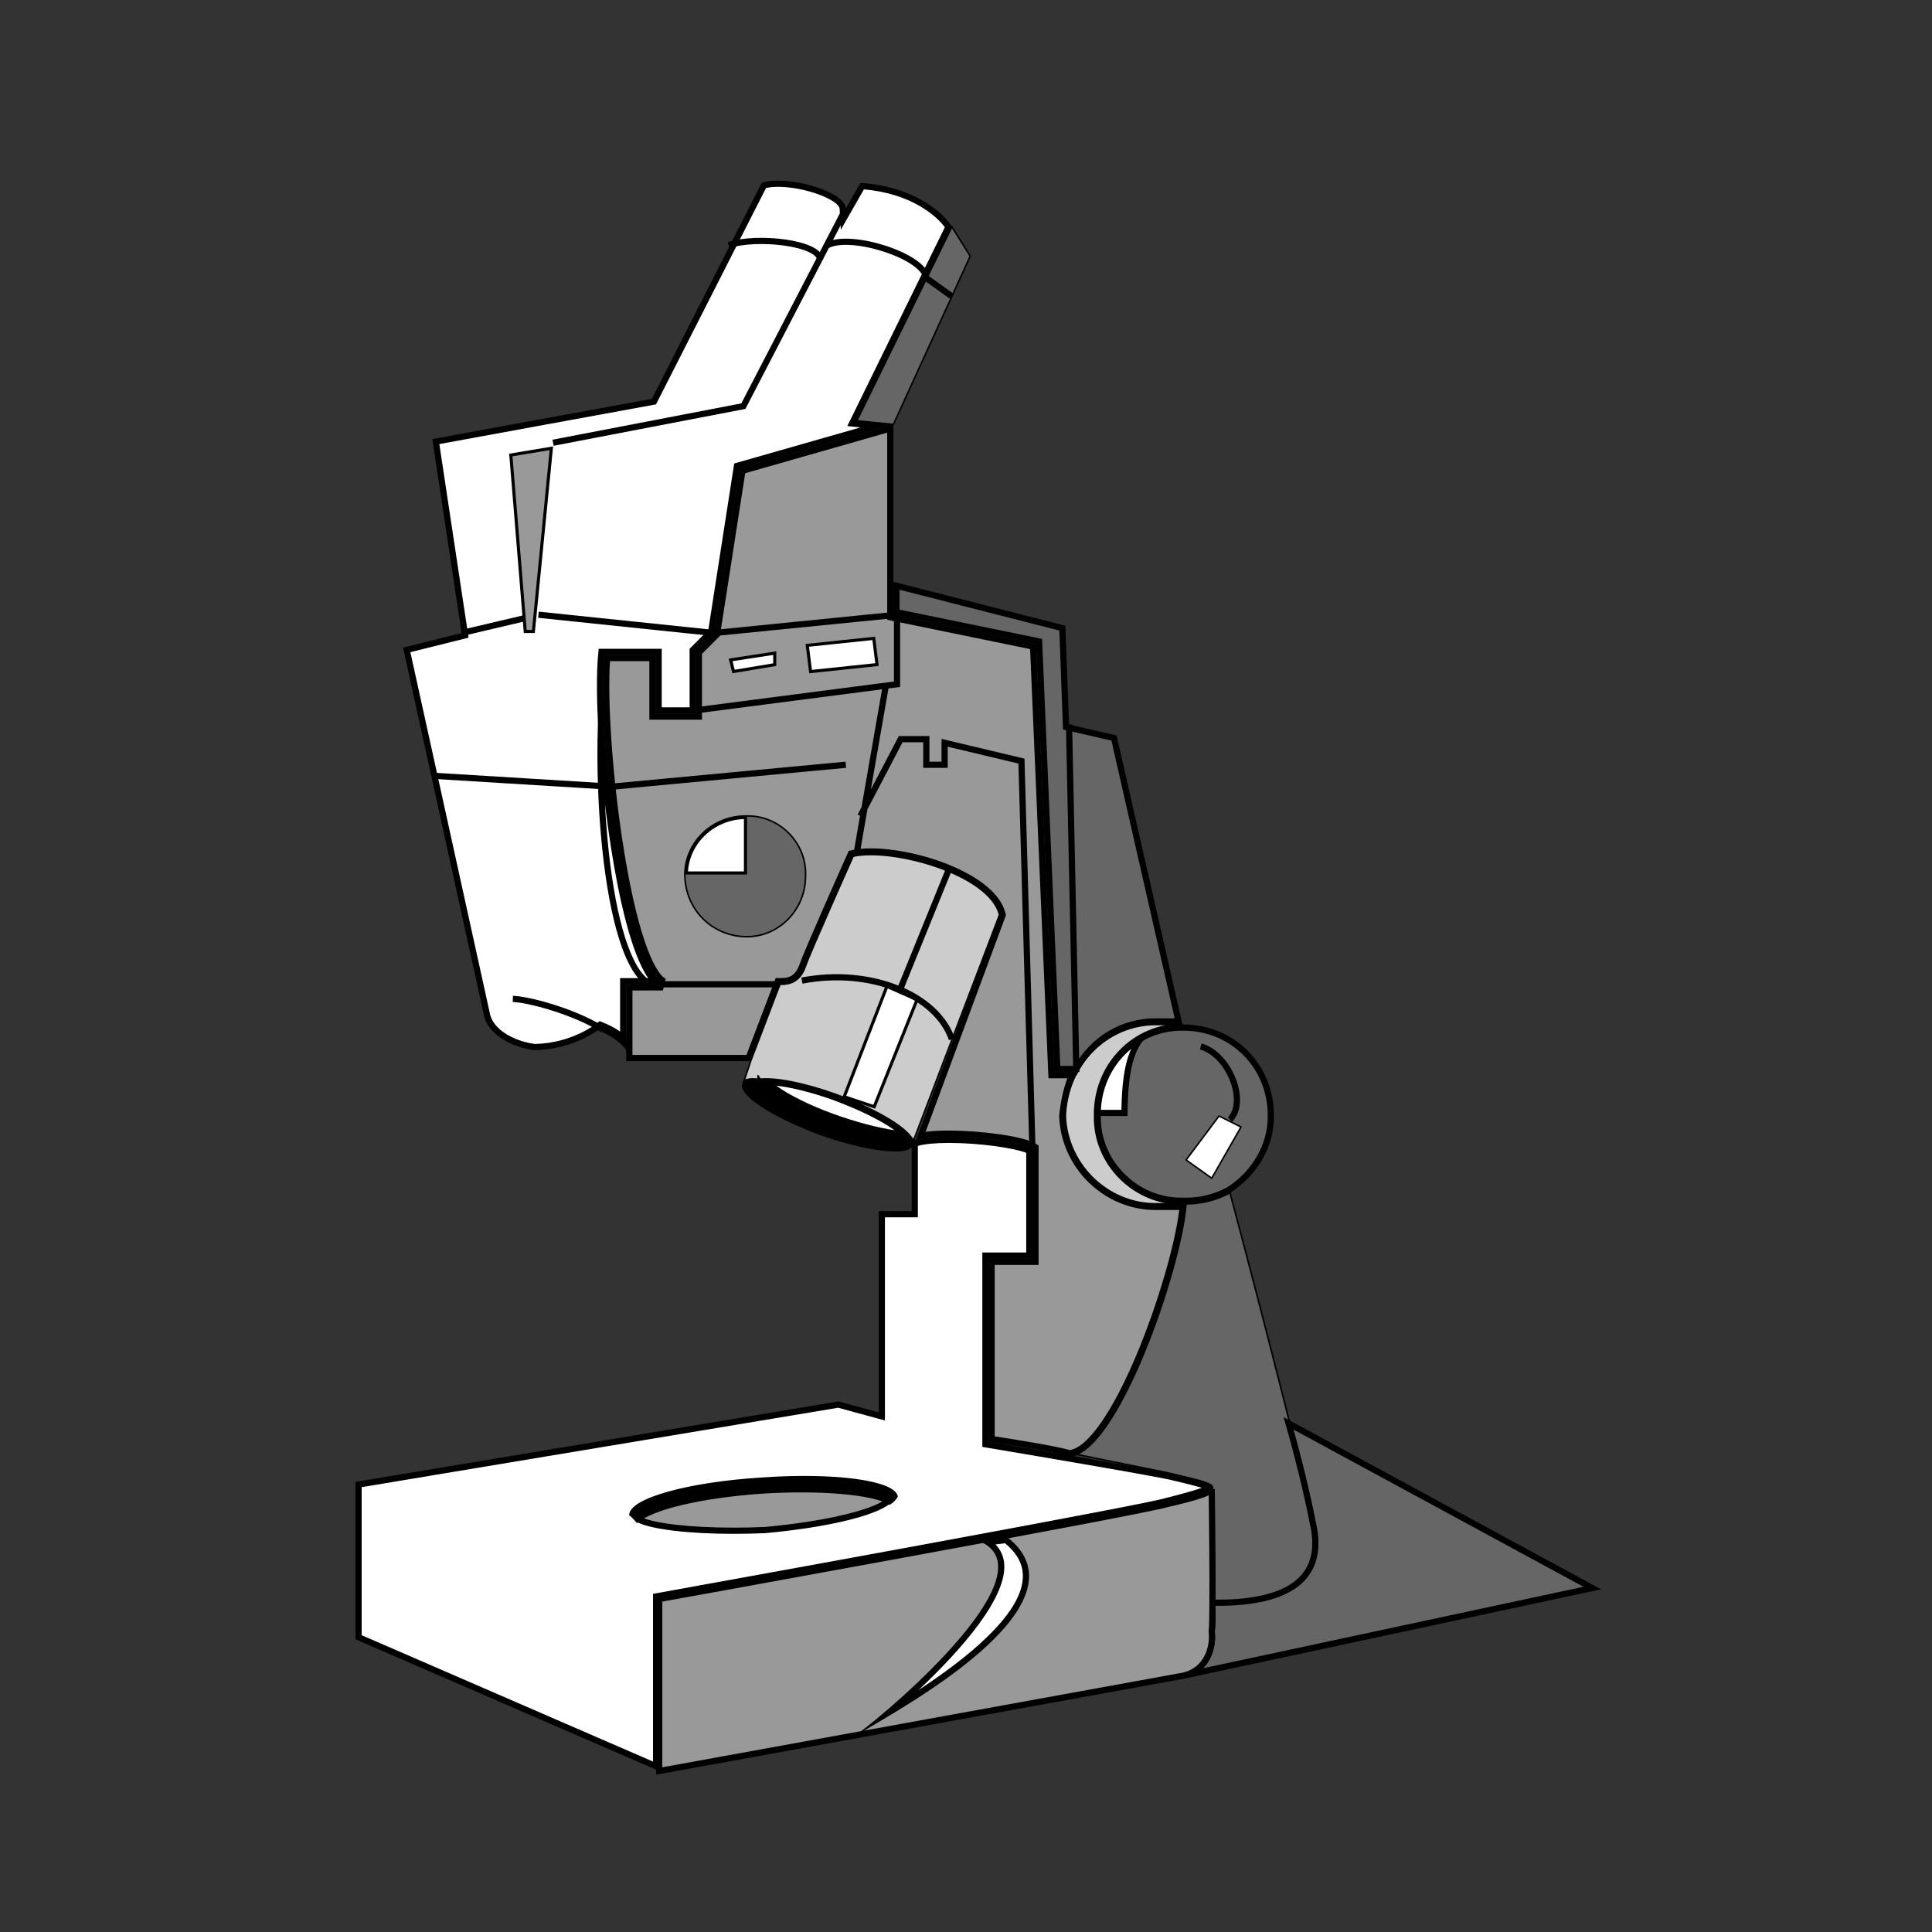 <svg:svg xmlns:svg="http://www.w3.org/2000/svg" enable-background="new 0 0 413.542 525" height="624.851" id="Layer_1" version="1.1" viewBox="-109.874 -52.071 624.851 624.851" width="624.851" x="0px" y="0px" xml:space="preserve">
<svg:rect x="-109.874" y="-52.071" width="624.851" height="624.851" fill="#333333" stroke="none"/>
<svg:g>
	<svg:path d="M272.558,337.275   c-15.641,0.217-28.71-12.852-28.406-28.405c-0.304-16.705,12.766-29.778,28.406-29.586h-8.287   c-15.982-0.192-29.052,12.881-29.586,29.586c0.534,15.554,13.604,28.622,29.586,28.405H272.558L272.558,337.275z" fill="#CCCCCC" stroke="#000000" stroke-linecap="round" stroke-linejoin="round" stroke-width="0.5" />
	<svg:path d="M184.983,318.342   c0.766-0.833,0.542-1.715,0-2.369c-2.803-4.127-12.274-9.573-24.853-14.201c-10.045-3.577-19.793-5.522-24.852-4.733   c-3.041-0.38-4.707,0.202-4.734,1.185l2.367-7.103l9.467-24.853c4.315,0.111,6.78-1.738,8.285-5.915   c0.961-3.217,15.383-35.502,15.383-35.502c12.698-2.848,44.133,5.781,47.34,18.935L184.983,318.342L184.983,318.342z" fill="#CCCCCC" stroke="#000000" stroke-linecap="round" stroke-linejoin="round" stroke-width="0.5" />
	<svg:g>
		<svg:path d="M6.102,477.445V428.06l155.16-25.856l14.07,3.835v-65.397h10.651v-22.827    c2.099-0.798,5.98-1.232,11.066-1.232c9.974,0,22.162,1.684,25.984,3.534v33.91h-14.201v61.019l0.835,0.14    c0.558,0.094,55.816,9.36,60.247,10.627l0.593,0.143c4.953,1.187,9.653,2.312,10.83,3.101c-1.598,1.219-10.034,3.352-13.758,4.292    c-7.148,2.359-162.859,30.473-164.432,30.756l-0.822,0.148v54.936L6.102,477.445z" fill="#FFFFFF" />
		<svg:path d="M197.05,315.581v2c10.086,0,21.063,1.649,24.983,3.189v32.255h-12.201h-2v2v59.172v1.692l1.67,0.28    c19.269,3.229,56.635,9.602,60.137,10.602l0.042,0.012l0.042,0.011l0.552,0.132c3.203,0.767,6.479,1.552,8.55,2.196    c-3.136,1.143-8.929,2.607-11.49,3.254l-0.069,0.018l-0.068,0.022c-5.611,1.854-109.878,20.894-164.226,30.702l-1.645,0.296v1.672    v52.575L7.102,476.789v-47.882l154.108-25.682l12.596,3.434l2.526,0.688v-2.618v-63.089h8.651h2v-2v-21.107    c2.091-0.61,5.644-0.952,10.067-0.952V315.581 M197.049,315.581c-5.257,0-9.814,0.462-12.066,1.576v22.483h-10.651v65.089    l-13.019-3.549L5.102,427.213v50.889l98.224,42.607v-55.623c0,0,157.271-28.382,164.499-30.771    c20.634-5.215,17.721-5.788,2.364-9.467c-4.536-1.296-60.356-10.651-60.356-10.651v-59.172h14.201v-35.504    C220.564,317.386,207.44,315.581,197.049,315.581L197.049,315.581z" />
	</svg:g>
	<svg:g>
		<svg:path d="M63.133,286.57c-5.656-0.623-14.439-4.056-15.626-11.004L21.67,158.129l18.875-4.718l-9.458-62.664    l70.54-12.931l35.542-69.904c1.165-0.367,2.73-0.56,4.56-0.56c9.384,0,20.741,4.384,20.953,8.088l0.192,3.37l6.098-10.673    c16.648,1.185,25.467,9.529,27.887,13.217l-31.159,63.52l8.063,0.805l-45.292,12.942l-8.331,53.563l-5.98,5.98v19.53h-11.019    v-18.934H84.665l-0.087,0.904c-2.098,21.851,4.963,91.703,17.19,105.602H91.674v18.316c-1.873-1.594-4.256-2.994-6.918-4.045    l-0.549-0.218l-0.456,0.377C83.671,279.765,75.594,286.323,63.133,286.57z" fill="#FFFFFF" />
		<svg:path d="M141.729,8.353L141.729,8.353c9.063,0,19.793,4.324,19.955,7.145l0.385,6.74l3.349-5.861l4.109-7.193    c15.205,1.261,23.508,8.577,26.177,12.255l-30.268,61.703l-1.268,2.585l2.865,0.286l1.427,0.143l-39.648,11.329l-1.23,0.351    l-0.196,1.264l-8.183,52.609l-5.456,5.457l-0.586,0.585v0.829v18.116h-9.019v-16.934v-2h-2H85.574h-1.817l-0.173,1.809    c-1.198,12.477,0.417,37.914,3.841,60.485c2.463,16.236,6.469,35.665,12.313,44.212h-7.063h-2v2v15.288    c-1.633-1.14-3.516-2.144-5.55-2.947l-1.099-0.43l-0.91,0.748c-0.078,0.064-7.894,6.382-19.937,6.643    c-5.159-0.589-13.604-3.84-14.686-10.171l-0.008-0.047l-0.01-0.046L22.855,158.863l17.05-4.262l1.764-0.441l-0.271-1.798    l-9.178-60.807l69.1-12.667l0.973-0.179l0.449-0.882l35.121-69.075C138.883,8.49,140.201,8.353,141.729,8.353 M141.729,6.353    c-2.068,0-3.898,0.233-5.268,0.746l-35.501,69.823L29.954,89.938l9.467,62.723l-18.937,4.733l26.037,118.341    c1.245,7.285,10.183,11.152,16.567,11.836c13.03-0.235,21.301-7.103,21.301-7.103c3.543,1.399,6.433,3.37,8.285,5.493v-19.694    h11.834c-12.672-6.667-21.301-81.863-18.935-106.506h16.567v18.934h13.019v-20.116l5.918-5.918l8.283-53.254l49.705-14.203    l-11.834-1.182L197.999,21.3c-2.613-4.548-12.474-13.178-29.586-14.201l-4.733,8.285C163.401,10.51,150.456,6.354,141.729,6.353    L141.729,6.353z M92.674,285.962v1.609h1.185C93.532,287.029,93.136,286.491,92.674,285.962L92.674,285.962z" />
	</svg:g>
	<svg:path d="M272.558,337.275   c1.107,6.766,4.189,85.661,4.733,88.758" fill="none" stroke="#000000" stroke-linecap="round" stroke-linejoin="round" stroke-width="0.5" />
	<svg:polygon fill="#666666" points="   203.917,30.767 179.065,85.205 167.231,84.022 197.999,21.3 203.917,30.767  " stroke="#000000" stroke-linecap="round" stroke-linejoin="round" stroke-width="0.5" />
	<svg:path d="M287.938,333.722   c-4.324,2.278-9.433,3.771-15.38,3.554h1.18c-1.768,21.404-22.262,80.73-37.868,81.655v-1.185   c15.385,3.327,32.109,6.39,34.319,7.103c8.745,2.027,13.339,3.13,11.836,4.733l0,0c0,0,0.578,32.186,0,36.688   c22.768,0.429,35.403-6.352,33.135-23.673C312.598,426.119,287.938,333.722,287.938,333.722L287.938,333.722L287.938,333.722z" fill="#666666" stroke="#000000" stroke-linecap="round" stroke-linejoin="round" stroke-width="0.5" />
	<svg:g>
		<svg:path d="M232.094,293.669l-5.91-138.282l-46.119-9.46v-8.546l53.648,13.697l1.186,31.971l15.52,3.58l20.886,91.655    h-7.033l-0.48-0.004c-10.701,0-20.329,5.847-25.562,15.389H232.094z" fill="#666666" />
		<svg:path d="M181.065,138.668l51.677,13.193l1.129,30.459l0.058,1.53l1.492,0.344l14.162,3.267l20.469,89.821h-5.746    c-0.172-0.003-0.344-0.004-0.515-0.004c-10.876,0-20.678,5.833-26.147,15.389h-4.591l-5.836-136.544l-0.066-1.56l-1.53-0.313    l-44.555-9.139V138.668 M179.065,136.094v10.649l46.153,9.467l5.918,138.459h7.103v1.185c4.7-9.992,14.421-16.573,25.552-16.573    c0.16,0,0.32,0.001,0.48,0.004h8.287l-21.304-93.488l-15.385-3.549l-1.185-31.953L179.065,136.094L179.065,136.094z" />
	</svg:g>
	<svg:path d="M282.025,475.737c0.578-5.34,0-9.467,0-9.467l0,0   c22.768,0.429,35.995-6.472,33.135-23.673c-3.284-17.22-8.282-34.318-8.282-34.318l0,0l98.225,53.258l-132.544,28.4   C280.754,488.271,282.603,480.26,282.025,475.737" fill="#666666" stroke="#000000" stroke-width="2" />
	<svg:path d="M267.825,434.315c9.192-2.095,13.642-3.568,14.2-4.733l0,0   c0,0,0.578,40.815,0,46.155c0.578,4.522-1.271,12.534-9.467,14.2l-169.232,30.771v-55.623   C103.326,465.086,260.596,436.704,267.825,434.315" fill="#999999" stroke="#000000" stroke-width="2" />
	<svg:g>
		<svg:path d="M127.416,443.004c-14.21,0-26.16-1.402-30.578-3.581l-0.545-0.592c-0.516-0.563-0.933-1.019-1.34-1.379    c1.396-3.961,17.838-8.953,41.57-10.421c4.713-0.336,9.341-0.506,13.766-0.506c17.396,0,27.596,2.644,28.861,5.252    c-0.434,0.602-0.934,1.191-1.767,1.672l-0.065,0.038l-0.059,0.047c-4.837,3.863-20.422,7.495-39.704,9.252    C134.166,442.93,130.739,443.004,127.416,443.004C127.417,443.004,127.417,443.004,127.416,443.004z" fill="#999999" />
		<svg:path d="M150.288,427.525c18.231,0,25.88,2.713,27.605,4.232c-0.268,0.3-0.584,0.579-1.011,0.825l-0.13,0.075l-0.118,0.095    c-4.619,3.688-20.337,7.317-39.123,9.033c-3.407,0.145-6.803,0.218-10.096,0.218c-13.905,0-25.569-1.329-29.975-3.4    c-0.146-0.157-0.282-0.307-0.411-0.448c-0.288-0.313-0.546-0.597-0.793-0.851c0.927-1.034,3.755-2.902,10.739-4.835    c7.827-2.167,18.342-3.743,29.626-4.441C141.283,427.694,145.887,427.525,150.288,427.525 M150.288,425.525    c-4.351,0-9,0.163-13.828,0.508c-23.514,1.454-42.334,6.626-42.602,11.831c0.646,0.434,1.283,1.209,2.367,2.369    c4.453,2.307,16.363,3.771,31.19,3.771c3.283,0,6.709-0.071,10.229-0.222c19.125-1.743,35.136-5.393,40.237-9.467    c1.25-0.722,1.861-1.638,2.367-2.364C179.545,427.993,167.172,425.525,150.288,425.525L150.288,425.525z" />
	</svg:g>
	<svg:g>
		<svg:path d="M235.987,417.919c-4.563-1.404-21.14-3.971-25.154-4.582v-57.312h14.201v-37.063l-0.476-0.293    c-3.914-2.41-17.639-4.089-27.509-4.089c-2.7,0-6.24,0.125-9.105,0.655l26.486-71.391l-0.072-0.297    c-2.967-12.168-27.58-20.242-42.557-20.242c-2.282,0-4.292,0.191-5.973,0.568l-0.49,0.11l-0.205,0.458    c-0.59,1.32-14.459,32.382-15.428,35.624c-1.329,3.683-3.352,5.206-6.965,5.206l-1.044-0.022l-9.474,24.87H93.674v-22.853h10.834    l0.465-1.885c-11.928-6.275-20.607-78.705-18.485-104.622h14.652v18.934h15.019v-20.702l5.856-5.856l8.234-52.944l47.815-13.663    v61.029l46.188,9.474l5.926,138.636h6.572c-1.613,4.128-2.567,8.232-3.061,13.101l-0.007,0.067l0.003,0.067    c0.556,16.197,14.101,29.374,30.193,29.374l8.761-0.003C270.219,361.74,249.943,416.64,235.987,417.919z" fill="#999999" />
		<svg:path d="M177.065,87.856v58.887v1.631l1.598,0.328l44.624,9.153l5.852,136.898l0.082,1.915h1.916h4.177    c-1.333,3.757-2.176,7.639-2.618,12l-0.013,0.135l0.004,0.135c0.575,16.729,14.567,30.34,31.193,30.34    c0.139,0,0.279-0.001,0.392-0.003h7.247c-1.398,11.257-6.832,29.942-13.373,45.742c-7.979,19.274-16.191,31.125-22.065,31.886    c-4.613-1.353-19.206-3.65-24.247-4.425v-55.453h12.201h2v-2v-35.504v-1.117l-0.951-0.586c-4.057-2.497-18.029-4.237-28.033-4.237    c-2.939,0-5.471,0.136-7.574,0.404l25.786-69.504l0.213-0.574l-0.145-0.595c-3.079-12.627-28.238-21.005-43.529-21.005    c-2.355,0-4.439,0.199-6.192,0.592l-0.979,0.22l-0.409,0.916c-1.473,3.297-14.346,32.146-15.454,35.684    c-1.206,3.319-2.843,4.554-6.025,4.554c-0.103,0-0.206-0.002-0.311-0.004l-1.416-0.037l-0.504,1.324l-8.976,23.564H94.674v-2.733    v-18.119h9.834l0.931-3.77c-3.797-1.998-9.485-14.88-14.061-45.042c-3.221-21.236-4.83-44.958-3.961-57.694h12.724v16.934v2h2    h13.019h2v-2v-19.288l5.332-5.333l0.462-0.461l0.1-0.646l8.086-51.99L177.065,87.856 M179.065,85.205L129.36,99.407l-8.283,53.254    l-5.918,5.918v20.116h-13.019v-18.934H85.574c-2.366,24.643,6.263,99.84,18.935,106.506H92.674v20.119v4.733h40.237l9.467-24.853    c0.122,0.003,0.243,0.005,0.362,0.005c4.092,0,6.461-1.861,7.923-5.92c0.961-3.217,15.383-35.502,15.383-35.502    c1.639-0.368,3.592-0.544,5.754-0.544c14.59,0,38.792,8.023,41.585,19.479l-27.027,72.849c2.482-0.738,6.347-1.053,10.69-1.053    c10.391,0,23.515,1.805,26.984,3.94v35.504h-14.201v59.172c0,0,21.304,3.192,26.037,4.733    c15.606-0.925,36.101-60.251,37.868-81.655h-1.18h-8.287c-0.131,0.002-0.262,0.003-0.392,0.003    c-15.804,0-28.664-12.981-29.194-28.408c0.534-5.273,1.642-9.708,3.554-14.201h-7.103l-5.918-138.459l-46.153-9.467V85.205    L179.065,85.205z M186.359,316.634c-0.523,0.155-0.985,0.33-1.376,0.523h1.182L186.359,316.634L186.359,316.634z" />
	</svg:g>
	<svg:g>
		<svg:polygon fill="#999999" points="60,152.161 55.339,95.089 68.445,92.905 62.635,152.161   " />
		<svg:path d="M67.884,93.505l-5.702,58.156h-1.72l-4.586-56.154L67.884,93.505 M69.006,92.305l-14.203,2.367l4.736,57.989h3.549    L69.006,92.305L69.006,92.305z" />
	</svg:g>
	<svg:path d="M180.25,431.951   c-0.886-4.979-20.227-7.599-43.789-5.918c-23.514,1.454-42.334,6.626-42.602,11.831c0.646,0.434,1.283,1.209,2.367,2.369l0,0   c5.01-4.43,21.07-8.104,40.235-9.467c19.471-1.214,36.051,0.356,41.422,3.549l0,0C179.132,433.594,179.744,432.678,180.25,431.951   L180.25,431.951z" stroke="#000000" stroke-linecap="round" stroke-linejoin="round" stroke-width="0.5" />
	<svg:path d="M184.983,318.342   c-1.033,3.404-14.675,1.705-29.586-3.554c-15.662-5.837-26.805-13.132-24.852-16.565l0,0c0.027-0.982,1.693-1.564,4.734-1.185   v-1.185c2.19,4.305,11.792,9.882,23.667,14.201c10.664,3.857,20.196,5.846,26.037,5.918l0,0   C185.525,316.627,185.749,317.509,184.983,318.342L184.983,318.342L184.983,318.342z" stroke="#000000" stroke-linecap="round" stroke-linejoin="round" stroke-width="0.5" />
	<svg:g>
		<svg:path d="M273.7,336.296c-0.365,0-0.733-0.006-1.105-0.02l-0.42,0.002c-7.255-0.001-14.103-2.911-19.283-8.194    c-5.131-5.231-7.879-12.048-7.739-19.194c-0.142-7.843,2.712-15.128,8.037-20.55c5.102-5.196,11.859-8.058,19.028-8.058h0.703    c7.661,0,14.784,2.922,20.057,8.228c5.315,5.35,8.216,12.578,8.167,20.354c0.099,9.406-5.167,18.601-13.74,24.012    C283.115,335.133,278.482,336.296,273.7,336.296z" fill="#666666" />
		<svg:path d="M272.917,279.282l0.002,2c7.395,0.001,14.266,2.818,19.349,7.935c5.127,5.159,7.924,12.134,7.876,19.674    c0.095,9.021-4.965,17.865-13.207,23.098c-4.191,2.195-8.646,3.308-13.237,3.308c-0.353,0-0.71-0.006-1.068-0.02l-0.051-0.001    h-0.05l-0.356,0.003c-6.983,0-13.577-2.803-18.568-7.893c-4.941-5.039-7.589-11.601-7.454-18.477v-0.038v-0.037    c-0.138-7.535,2.615-14.564,7.75-19.794c4.913-5.003,11.418-7.758,18.315-7.758l0.364,0.002l0.336-0.002V279.282 M272.92,279.282    c-0.122,0-0.24,0.001-0.362,0.002c-0.113-0.001-0.228-0.002-0.341-0.002c-15.489,0-28.367,13.004-28.065,29.588    c-0.301,15.426,12.554,28.408,28.022,28.408c0.129,0,0.255-0.001,0.384-0.003c0.384,0.014,0.765,0.021,1.142,0.021    c5.462,0,10.193-1.442,14.238-3.574c8.591-5.422,14.312-14.759,14.206-24.852C302.249,292.287,289.365,279.283,272.92,279.282    L272.92,279.282z" />
	</svg:g>
	<svg:path d="M131.727,250.885   c10.387-0.024,19.17-8.805,18.937-20.119c0.233-10.349-8.55-19.132-18.937-18.934c-11.275-0.198-20.056,8.585-20.119,18.934   C111.671,242.08,120.452,250.861,131.727,250.885L131.727,250.885z" fill="#666666" stroke="#000000" stroke-linecap="round" stroke-linejoin="round" stroke-width="0.5" />
	<svg:g>
		<svg:path d="M177.9,501.559c14.535-12.462,37.731-35.085,35.956-48.303c-0.368-2.738-1.769-4.922-4.177-6.521    l5.782-0.725c4.577,3.645,6.752,7.851,6.464,12.506C220.946,474.342,193.118,492.397,177.9,501.559z" fill="#FFFFFF" />
		<svg:path d="M215.164,447.056c4.141,3.401,6.027,7.137,5.764,11.399c-0.758,12.232-19.038,26.421-33.719,36.069    c13.698-12.868,29.133-30.273,27.639-41.401c-0.231-1.726-0.94-3.819-2.761-5.682L215.164,447.056 M215.75,444.967l-9.467,1.186    c25.006,9.298-27.539,54.447-39.053,62.72l2.367-1.185C178.477,502.001,244.499,467.151,215.75,444.967L215.75,444.967z" />
	</svg:g>
	<svg:g>
		<svg:path d="M245.15,307.87c0.104-7.433,2.938-14.336,8.039-19.53c1.793-1.825,3.789-3.362,5.936-4.589    c-4.487,5.577-5.216,14.722-5.313,24.119H245.15z" fill="#FFFFFF" />
		<svg:path d="M255.988,287.129c-2.478,5.496-3.048,12.649-3.163,19.741h-6.644c0.332-6.767,3.021-13.023,7.684-17.791    C254.542,288.386,255.251,287.735,255.988,287.129 M272.219,279.282L272.219,279.282c0,0,0.001,0,0.002,0    C272.22,279.282,272.22,279.282,272.219,279.282L272.219,279.282z M272.217,279.282c-15.488,0.001-28.367,13.005-28.065,29.588    h10.651C254.904,292.286,256.887,279.282,272.217,279.282L272.217,279.282L272.217,279.282z M272.221,279.282    c0.001,0,0.002,0,0.004,0C272.223,279.282,272.223,279.282,272.221,279.282L272.221,279.282z M272.225,279.282    c0.027,0,0.055,0,0.083,0C272.28,279.282,272.252,279.282,272.225,279.282L272.225,279.282z M272.308,279.282    C272.309,279.282,272.308,279.282,272.308,279.282L272.308,279.282L272.308,279.282z M272.309,279.282c0.003,0,0.004,0,0.007,0    C272.314,279.282,272.311,279.282,272.309,279.282L272.309,279.282z M272.316,279.282c0.003,0,0.006,0,0.009,0    C272.322,279.282,272.319,279.282,272.316,279.282L272.316,279.282z M272.325,279.282L272.325,279.282L272.325,279.282    L272.325,279.282z M272.325,279.282c0.077,0,0.155,0.001,0.233,0.002C272.48,279.283,272.403,279.282,272.325,279.282    L272.325,279.282z" />
	</svg:g>
	<svg:polygon fill="#FFFFFF" points="   282.025,328.988 273.738,323.075 284.389,308.87 291.493,312.424 282.025,328.988  " stroke="#000000" stroke-linecap="round" stroke-linejoin="round" stroke-width="0.5" />
	<svg:g>
		<svg:path d="M112.119,230.267c0.336-9.896,8.79-17.872,19.108-17.937v17.937H112.119z" fill="#FFFFFF" />
		<svg:path d="M130.727,212.839v16.927h-18.083C113.231,220.539,121.085,213.148,130.727,212.839 M131.354,211.829    c-11.095,0.001-19.684,8.704-19.746,18.938h20.119v-18.934C131.602,211.83,131.479,211.829,131.354,211.829L131.354,211.829z" />
	</svg:g>
	<svg:g>
		<svg:path d="M182.703,314.861c-6.121-0.494-14.644-2.573-23.417-5.747c-9.577-3.483-17.371-7.657-21.138-11.248    c5.236,0.07,13.289,1.871,21.647,4.848C170.277,306.57,178.847,311.149,182.703,314.861z" fill="#FFFFFF" />
		<svg:path d="M141.192,299.069c4.964,0.549,11.503,2.177,18.248,4.579c8.469,3.116,15.646,6.676,20.021,9.827    c-5.621-0.838-12.635-2.697-19.832-5.301C151.974,305.391,145.339,302.08,141.192,299.069 M135.279,295.854v1.185    c0.223-0.035,0.455-0.064,0.695-0.089C135.693,296.576,135.46,296.211,135.279,295.854L135.279,295.854z M137.833,296.864    c-0.666,0-1.287,0.027-1.859,0.085c3.104,4.126,12.082,9.145,22.972,13.105c10.664,3.857,20.196,5.846,26.037,5.918    c-2.803-4.127-12.274-9.573-24.853-14.201C151.58,298.727,143.244,296.864,137.833,296.864L137.833,296.864z" />
	</svg:g>
	<svg:g>
		<svg:polygon fill="#FFFFFF" points="163.153,302.648 176.975,266.938 186.707,271.264 172.858,305.883   " />
		<svg:path d="M177.251,267.607l8.812,3.917l-13.495,33.734l-8.76-2.919L177.251,267.607 M176.698,266.268l-14.2,36.689l10.649,3.549    l14.203-35.504L176.698,266.268L176.698,266.268z" />
	</svg:g>
	<svg:g>
		<svg:polygon fill="#FFFFFF" points="126.429,161.354 140.694,159.162 140.694,162.889 127.367,165.11   " />
		<svg:path d="M140.194,159.745v2.721l-12.454,2.076l-0.693-2.776L140.194,159.745 M141.194,158.579l-15.382,2.364l1.182,4.736    l14.2-2.367V158.579L141.194,158.579z" />
	</svg:g>
	<svg:path d="M134.094,162.128" fill="#FFFFFF" stroke="#000000" stroke-linecap="round" stroke-linejoin="round" stroke-width="0.5" />
	<svg:g>
		<svg:polygon fill="#FFFFFF" points="151.223,156.654 172.712,154.392 173.772,162.869 152.281,165.131   " />
		<svg:path d="M172.276,154.94l0.937,7.484l-20.497,2.158l-0.934-7.485L172.276,154.94 M173.147,153.843l-22.483,2.367l1.182,9.47    l22.486-2.367L173.147,153.843L173.147,153.843z" />
	</svg:g>
	<svg:path d="M162.498,159.761" fill="#FFFFFF" stroke="#000000" stroke-linecap="round" stroke-linejoin="round" stroke-width="0.5" />
	<svg:g>
		<svg:path d="M98.936,265.268c-11.484-9.271-15.678-53.845-14.417-84.261c1.464,29.515,7.854,73.543,17.254,84.261    H98.936z" fill="#FFFFFF" />
		<svg:path d="M85.775,207.865c0.562,4.698,1.206,9.397,1.923,13.967c2.437,15.537,6.373,34.121,12.046,42.435h-0.445    c-5.939-5.161-10.566-21.615-12.739-45.416C86.232,215.247,85.97,211.562,85.775,207.865 M85.574,159.761    c-0.062,0.641-0.116,1.316-0.163,2.023c0.053-0.287,0.107-0.566,0.163-0.841V159.761L85.574,159.761z M85.411,161.785    c-4.611,24.817-2.028,93.018,13.181,104.483h5.916C92.166,259.774,83.659,188.269,85.411,161.785L85.411,161.785z" />
	</svg:g>
	<svg:path d="M278.471,286.387c9.063,2.489,15.227,17.591,9.467,23.668 M149.479,265.084   c21.869-4.25,43.442,4.377,48.52,18.938 M181.432,267.453l15.385-37.869 M104.508,266.268h37.87 M167.231,223.666   c0,0,9.048-52.206,9.467-54.438 M168.413,211.833l13.019-24.852h8.285v8.285h5.916v-7.1l24.853,5.916l3.549,125.441    M55.988,271.002c4.76,0.115,18.903,3.746,28.401,9.467c4.426,1.748,7.833,4.387,9.47,7.103 M39.421,152.661l20.119-4.733    M116.344,177.513l63.905-8.285v-22.485l-59.172,5.918l-56.805-5.918 M29.954,198.814l57.987,3.551l75.739-7.1 M125.812,27.218   c9.171-3.07,29.357-0.759,29.585,4.733 M157.764,27.218c7.883-3.994,31.459,3.71,31.952,10.649l8.283,5.918 M163.68,15.384   l-33.135,63.905L69.006,91.123 M235.87,182.247l2.369,112.422" fill="none" stroke="#000000" stroke-width="2" />
</svg:g>
</svg:svg>